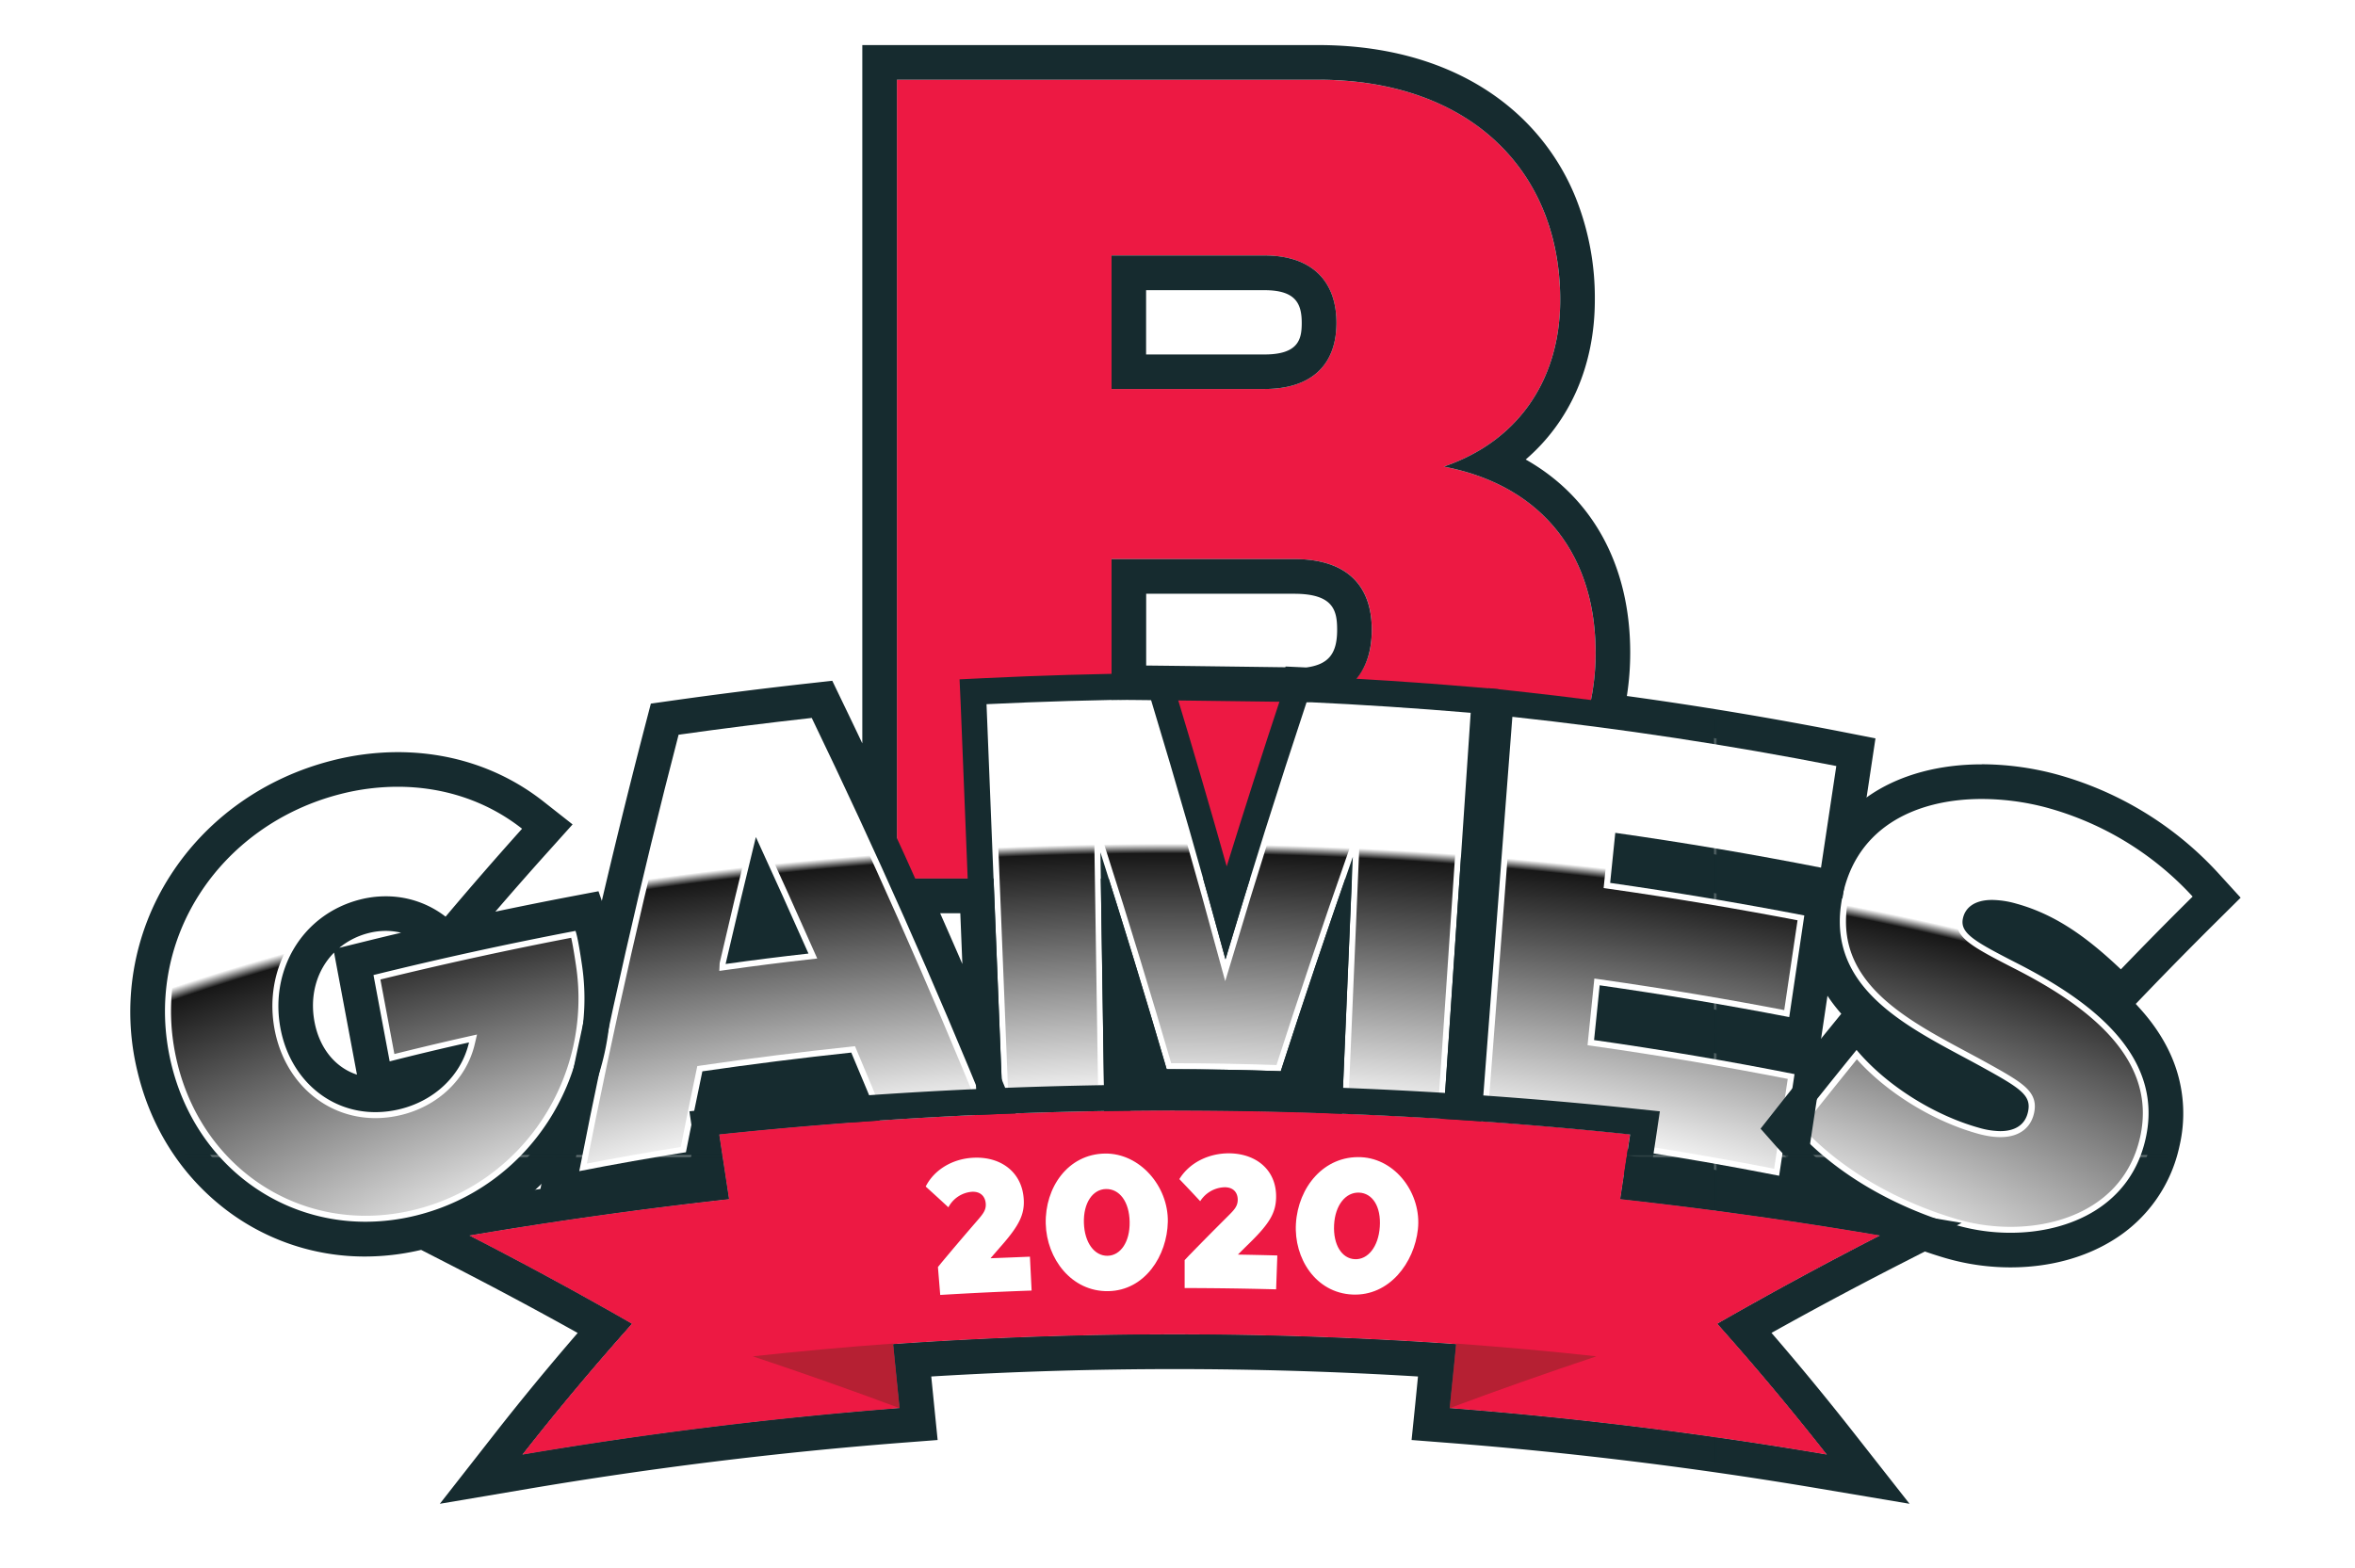 <svg id="Layer_1" data-name="Layer 1" xmlns="http://www.w3.org/2000/svg" xmlns:xlink="http://www.w3.org/1999/xlink" viewBox="0 0 1181.45 786.75"><defs><style>.cls-1,.cls-2{fill:none;}.cls-1,.cls-7{stroke:#fff;stroke-miterlimit:10;stroke-width:6px;}.cls-3{fill:#162b2f;}.cls-4{fill:#fff;}.cls-5{fill:#ed1943;}.cls-6{clip-path:url(#clip-path);}.cls-7{fill:url(#radial-gradient);}.cls-8{clip-path:url(#clip-path-2);}.cls-9{clip-path:url(#clip-path-3);}.cls-10{clip-path:url(#clip-path-4);}.cls-11{clip-path:url(#clip-path-5);}.cls-12{fill:url(#New_Pattern_Swatch_1);}.cls-13{fill:#b62033;}</style><clipPath id="clip-path" transform="translate(23.97 -52.38)"><path class="cls-1" d="M590.84,533.82q-17.77-65.57-37.47-130.56-41.25.44-82.4,2.41,4.17,104,8.35,208.05,25.38-1.37,50.79-1.89-1-65.88-2-131.78,17.29,54.23,33.23,108.85,28.62,0,57.24,1,17.41-54,36.17-107.58-2.81,65.82-5.6,131.64,25.38,1.44,50.72,3.73,7-103.83,14-207.64-41.13-3.48-82.3-5.4Q610.24,469,590.84,533.82Z"/></clipPath><radialGradient id="radial-gradient" cx="562.63" cy="760.53" r="1276.57" gradientTransform="translate(23.97 420.61) scale(1 0.38)" gradientUnits="userSpaceOnUse"><stop offset="0.32" stop-color="#fff"/><stop offset="0.58" stop-color="#171717"/><stop offset="0.59" stop-color="#fff"/></radialGradient><clipPath id="clip-path-2" transform="translate(23.97 -52.38)"><path class="cls-1" d="M268,536.68c-1.12-7.55-2.27-14.34-3.25-17.17q-51,9.74-101.35,22.16,4.07,21.66,8.12,43.32,19.83-5,39.81-9.5c-4,17.1-17.81,29.3-34.46,33.42C148.17,616,123,598.13,117,569.73c-6.2-29.46,9.95-58.33,39.61-65.94a49.6,49.6,0,0,1,42.95,8.58q18.84-22.35,38.37-44.12C212,447.85,178.53,442.82,147,450.8,86.24,466.19,47.09,524.28,62,586.24c13.52,56.43,66.83,90.28,123.48,75.94C241.43,648,276.41,593.31,268,536.68Z"/></clipPath><clipPath id="clip-path-3" transform="translate(23.97 -52.38)"><path class="cls-1" d="M316.44,421.08q-28.28,108.77-49.83,219,26.65-5.22,53.5-9.48,4-20.33,8.25-40.6,37.29-5.41,74.7-9.41,7.94,18.74,15.61,37.59,27-2.52,54-4.08-41.52-102.18-89.43-201.43Q349.78,416.4,316.44,421.08Zm23.61,115q7.38-31.9,15.19-63.7,13.39,29.15,26.38,58.47Q360.82,533.2,340.05,536.12Z"/></clipPath><clipPath id="clip-path-4" transform="translate(23.97 -52.38)"><path class="cls-1" d="M775.74,574.32c1.13-11,1.69-16.49,2.81-27.48q47.79,6.81,95.1,15.95l7.56-51q-48.54-9.37-97.4-16.34c1-10.05,1.54-15.07,2.57-25.12q51.89,7.38,103.21,17.47,3.84-25.5,7.67-51C843.39,426.21,789.33,418,734.75,412.09q-7.95,103.73-15.91,207.46c50.29,5.47,100.1,13.08,149.74,22.85q3.85-25.5,7.72-51Q826.21,581.49,775.74,574.32Z"/></clipPath><clipPath id="clip-path-5" transform="translate(23.97 -52.38)"><path class="cls-1" d="M988.5,536c-21.34-10.93-29.06-15.16-27.71-22.43,1.46-7.86,10.07-12.33,26.72-7.76,20.87,5.74,37,18.28,52.59,33q17.76-18.46,36-36.52a154.68,154.68,0,0,0-74-44.84c-42.07-10.94-95.39-2-102.42,49.32-6.08,44.41,38.2,63.08,71.12,81.25,19.08,10.55,24.47,14,22.77,22.14-1.94,9.25-11.11,12-24.68,8.18-22.23-6.2-46.33-21-61.39-39.06q-15.76,19.4-31.23,39c21.22,24,51.73,40.29,80.94,48.85,36.34,10.65,85.47.56,95.37-43.35C1062.27,580.51,1021.84,553.07,988.5,536Z"/></clipPath><pattern id="New_Pattern_Swatch_1" data-name="New Pattern Swatch 1" width="836.7" height="632.64" patternUnits="userSpaceOnUse" viewBox="0 0 836.7 632.64"><rect class="cls-2" width="836.7" height="632.64"/><rect class="cls-3" width="836.7" height="632.64"/></pattern></defs><title>bgames</title><path class="cls-4" d="M175.52,447.19c22.34,0,44.24,6.75,62.42,21.06Q218.43,490,199.57,512.37a48.79,48.79,0,0,0-30.07-10.21,51.86,51.86,0,0,0-12.88,1.63C127,511.4,110.81,540.27,117,569.73c5.09,24.18,24.1,40.74,47.36,40.74a51.75,51.75,0,0,0,12.51-1.56c16.65-4.12,30.43-16.32,34.46-33.42q-20,4.46-39.81,9.5-4.07-21.66-8.12-43.32,50.43-12.45,101.35-22.16c1,2.83,2.13,9.62,3.25,17.17,8.4,56.63-26.58,111.32-82.58,125.5a106.19,106.19,0,0,1-26,3.29c-46.24,0-86.06-31.56-97.48-79.23-14.86-62,24.29-120,85.06-135.44a116.41,116.41,0,0,1,28.51-3.61m0-40h0A156.62,156.62,0,0,0,137.19,412c-39.62,10-73.27,34-94.73,67.43A148.8,148.8,0,0,0,23.05,595.56c7.65,31.94,24.76,59.37,49.46,79.3a137.93,137.93,0,0,0,86.91,30.61A146,146,0,0,0,195.25,701a150.16,150.16,0,0,0,89.12-63.75,153.32,153.32,0,0,0,23.21-106.38c-1.87-12.62-3.23-19.24-5-24.43l-11.33-32.65-5.38,1,10.37-11.55-33.53-26.39c-24.62-19.38-54.76-29.63-87.16-29.63Z" transform="translate(23.97 -52.38)"/><path class="cls-4" d="M970.3,453.32a127.26,127.26,0,0,1,31.73,4.13,154.68,154.68,0,0,1,74,44.84q-18.19,18-36,36.52c-15.58-14.75-31.72-27.29-52.59-33a46.06,46.06,0,0,0-12-1.83c-8.87,0-13.67,3.91-14.72,9.59-1.35,7.27,6.37,11.5,27.71,22.43,33.34,17.1,73.77,44.54,64,87.81C1045,657.21,1014.71,671,984.65,671a98.75,98.75,0,0,1-27.51-3.9c-29.21-8.56-59.72-24.85-80.94-48.85q15.48-19.62,31.23-39c15.06,18,39.16,32.86,61.39,39.06A40.25,40.25,0,0,0,979.47,620c7.64,0,12.65-3.28,14-9.84,1.7-8.1-3.69-11.59-22.77-22.14-32.92-18.17-77.2-36.84-71.12-81.25,5.32-38.91,37.24-53.46,70.69-53.45m0-40h0c-25.93,0-49.45,6.49-68,18.79C878.67,447.77,864,471.71,860,501.34c-2.17,15.86-1.27,37.31,11.35,58.94-8.9,11-17.81,22.17-26.54,33.23l-20.68,26.23,22.12,25c24.27,27.45,59.66,49,99.67,60.75A137.73,137.73,0,0,0,984.65,711c54.19,0,96.14-30.79,106.88-78.45,4.34-19.22,4.78-46.69-14-75,8.81-9.05,17.74-18.08,26.66-26.93l27.24-27-25.86-28.34a194.32,194.32,0,0,0-93.5-56.59,166,166,0,0,0-41.79-5.42Z" transform="translate(23.97 -52.38)"/><path class="cls-4" d="M637.33,92.38c75.6,0,121.42,45.24,121.42,110.53,0,40.09-21.19,71-58.42,83.62,48.11,9.16,76.17,43,76.17,93.35a118.39,118.39,0,0,1-5.61,36.49q63.51,8.1,126.37,20.41-3.84,25.5-7.67,51-51.42-10.11-103.21-17.47c-1,10.05-1.54,15.07-2.57,25.12q48.95,7,97.4,16.34l-7.56,51q-47.39-9.15-95.1-15.95c-1.12,11-1.68,16.49-2.81,27.48q50.57,7.18,100.56,17.09-3.85,25.5-7.72,51-37.87-7.46-75.91-13.23-1.87,12.47-3.77,24.93,65.43,7.23,130.43,18.26-41.4,21.23-81.7,44.31,28.53,32,55,65.71-94.23-16-189.36-23.34c1.3-12.86,2-19.35,3.23-32.11Q635.91,722,565.3,722t-141.17,4.91c1.28,12.76,1.94,19.25,3.23,32.11Q332.08,766.42,238,782.38c17.6-22.49,36-44.38,55-65.71q-40.35-23.13-81.69-44.31,65-11,130.42-18.26l-4.92-32.47q40.23-4.21,80.46-6.92-7-17.12-14.19-34.13-37.46,4-74.7,9.41-4.25,20.26-8.25,40.6-26.83,4.26-53.5,9.48,21.56-110.3,49.83-219,33.38-4.69,66.83-8.42,47.37,98.16,88.44,199l7.51-.32-4.74-118.1H426V92.38H637.33M533.67,247.58h76.74c23.49,0,36.09-12,36.09-33.21s-12.6-33.79-36.09-33.79H533.67v67m0,156q9.86-.19,19.7-.3c.19.61.36,1.21.55,1.82h71.39c2.17,0,4.21-.13,6.21-.32l0-.08.45,0c21.34-2.24,32.26-15.45,32.26-36.27,0-22.91-13.17-35.51-38.94-35.51H533.67v70.64M719.18,615.11,730.25,470.8A117.23,117.23,0,0,1,709,482.35q-4.43,65.76-8.86,131.5,9.54.58,19.07,1.26m-379.13-79q20.74-2.91,41.57-5.23-13-29.34-26.38-58.47-7.82,31.8-15.19,63.7M654.27,493.2c-1.11,0-2.21.07-3.33.07q-16.73,48.15-32.38,96.66-28.39-1-56.81-1h-.43q-14-48-29.06-95.62h-4q.9,58.35,1.79,116.7,17.7-.29,35.37-.29,41.89,0,83.79,1.61,2.52-59.06,5-118.1m-63.43,40.62q6.07-20.31,12.35-40.54H579.63q5.68,20.25,11.21,40.54M637.33,52.38H386V372.11l-7.15.8c-22.6,2.51-45.47,5.39-68,8.56l-26.42,3.72L277.73,411C259,483,242.28,556.37,228,629.08q-11.75,1.86-23.41,3.85L86,653.07,193,708q18.93,9.7,37.64,19.82-12.53,15.08-24.17,30l-63.63,81.34,101.82-17.26c61.29-10.4,123.79-18.1,185.76-22.9l40.81-3.17L468.1,764.4c32.42-1.58,65-2.38,97.2-2.38s64.79.8,97.21,2.38l-3.15,31.35,40.8,3.17c62,4.8,124.47,12.5,185.76,22.9L988,839.13l-63.94-81.45q-11.91-15.18-24.13-29.91,18.67-10.1,37.64-19.82l107-54.88L926,632.93q-7.57-1.29-15.18-2.53l5-33,5.73-37.8-6.82-1.35,3.37-22.73.19-1.32,4.6.9,6.23-41.37,7.67-51,5.69-37.84L905,397.53c-29.16-5.72-58.78-10.82-88.48-15.24,0-.8,0-1.61,0-2.41,0-34-10.06-64.27-29.11-87.5a119.69,119.69,0,0,0-12.23-12.84l1.19-1.68c14.65-21.09,22.4-47,22.4-75A157.8,157.8,0,0,0,787.44,143a137.54,137.54,0,0,0-33.79-49.1C724.5,66.73,684.27,52.38,637.33,52.38Z" transform="translate(23.97 -52.38)"/><path class="cls-5" d="M776.5,379.88c0,64.72-48.11,113.4-126,113.4H426V92.38H637.33c75.6,0,121.42,45.24,121.42,110.53,0,40.09-21.19,71-58.42,83.62C748.44,295.69,776.5,329.48,776.5,379.88ZM533.67,180.58v67h76.74c23.49,0,36.09-12,36.09-33.21s-12.6-33.79-36.09-33.79ZM664.25,368.43c0-22.91-13.17-35.51-38.94-35.51H533.67v69.16l91.64,2C651.08,404.08,664.25,391.34,664.25,368.43Z" transform="translate(23.97 -52.38)"/><g class="cls-6"><rect class="cls-7" x="3" y="330.46" width="1175.45" height="305.44"/></g><path class="cls-1" d="M590.84,533.82q-17.77-65.57-37.47-130.56-41.25.44-82.4,2.41,4.17,104,8.35,208.05,25.38-1.37,50.79-1.89-1-65.88-2-131.78,17.29,54.23,33.23,108.85,28.62,0,57.24,1,17.41-54,36.17-107.58-2.81,65.82-5.6,131.64,25.38,1.44,50.72,3.73,7-103.83,14-207.64-41.13-3.48-82.3-5.4Q610.24,469,590.84,533.82Z" transform="translate(23.97 -52.38)"/><path class="cls-3" d="M175.52,447.19c22.34,0,44.24,6.75,62.42,21.06Q218.43,490,199.57,512.37a48.79,48.79,0,0,0-30.07-10.21,51.86,51.86,0,0,0-12.88,1.63C127,511.4,110.81,540.27,117,569.73c5.09,24.18,24.1,40.74,47.36,40.74a51.75,51.75,0,0,0,12.51-1.56c16.65-4.12,30.43-16.32,34.46-33.42q-20,4.46-39.81,9.5-4.07-21.66-8.12-43.32,50.43-12.45,101.35-22.16c1,2.83,2.13,9.62,3.25,17.17,8.4,56.63-26.58,111.32-82.58,125.5a106.19,106.19,0,0,1-26,3.29c-46.24,0-86.06-31.56-97.48-79.23-14.86-62,24.29-120,85.06-135.44a116.41,116.41,0,0,1,28.51-3.61m0-17.37v0A133.58,133.58,0,0,0,142.74,434c-34,8.62-62.88,29.12-81.24,57.71a126.43,126.43,0,0,0-16.45,98.62c6.48,27,20.89,50.19,41.67,67a114.57,114.57,0,0,0,72.71,25.59A123.29,123.29,0,0,0,189.69,679a127.59,127.59,0,0,0,75.73-54.17,130.75,130.75,0,0,0,19.78-90.7c-1.87-12.63-3-17.26-4-20.33l-4.92-14.18-14.75,2.81q-18.47,3.53-37,7.44c8.69-10.11,17.52-20.16,26.37-30l12.38-13.79L248.69,454.6c-20.6-16.21-45.9-24.78-73.17-24.78ZM146.25,528a37.6,37.6,0,0,1,14.69-7.39,34.64,34.64,0,0,1,8.56-1.09,32.48,32.48,0,0,1,7.74.92q-9,2.13-18,4.35l-13,3.21Zm8.86,63.65c-10.51-3.42-18.4-12.68-21.1-25.51-2.93-13.93.94-27,9.62-35.74l2.71,14.46,8.12,43.32.65,3.47Z" transform="translate(23.97 -52.38)"/><path class="cls-3" d="M970.3,453.32a127.26,127.26,0,0,1,31.73,4.13,154.68,154.68,0,0,1,74,44.84q-18.19,18-36,36.52c-15.58-14.75-31.72-27.29-52.59-33a46.06,46.06,0,0,0-12-1.83c-8.87,0-13.67,3.91-14.72,9.59-1.35,7.27,6.37,11.5,27.71,22.43,33.34,17.1,73.77,44.54,64,87.81C1045,657.21,1014.71,671,984.65,671a98.75,98.75,0,0,1-27.51-3.9c-29.21-8.56-59.72-24.85-80.94-48.85q15.48-19.62,31.23-39c15.06,18,39.16,32.86,61.39,39.06A40.25,40.25,0,0,0,979.47,620c7.64,0,12.65-3.28,14-9.84,1.7-8.1-3.69-11.59-22.77-22.14-32.92-18.17-77.2-36.84-71.12-81.25,5.32-38.91,37.24-53.46,70.69-53.45m0-17.38h0c-21.46,0-40.65,5.2-55.49,15-18.06,12-29.26,30.45-32.41,53.44-2.92,21.28,2.94,40.34,17.39,56.72l-5.84,7.2c-10.52,12.94-21.08,26.13-31.39,39.19l-9,11.4,9.61,10.87c21.47,24.29,53.11,43.47,89.07,54a116.84,116.84,0,0,0,32.39,4.61c19.31,0,37.14-4.75,51.56-13.72a73.19,73.19,0,0,0,33.25-47.09,71.9,71.9,0,0,0-1.65-38.82c-3.5-10.65-9.65-20.87-18.27-30.38-.67-.74-1.35-1.48-2-2.21l5.13-5.34c11.69-12.16,23.69-24.35,35.67-36.23l11.82-11.73-11.22-12.31a171.51,171.51,0,0,0-82.49-49.94,146,146,0,0,0-36.1-4.7Z" transform="translate(23.97 -52.38)"/><path class="cls-3" d="M637.33,92.38c75.6,0,121.42,45.24,121.42,110.53,0,40.09-21.19,71-58.42,83.62,48.11,9.16,76.17,43,76.17,93.35a118.39,118.39,0,0,1-5.61,36.49q63.51,8.1,126.37,20.41-3.84,25.5-7.67,51-51.42-10.11-103.21-17.47c-1,10.05-1.54,15.07-2.57,25.12q48.95,7,97.4,16.34l-7.56,51q-47.39-9.15-95.1-15.95c-1.12,11-1.68,16.49-2.81,27.48q50.57,7.18,100.56,17.09-3.85,25.5-7.72,51-37.87-7.46-75.91-13.23-1.87,12.47-3.77,24.93,65.43,7.23,130.43,18.26-41.4,21.23-81.7,44.31,28.53,32,55,65.71-94.23-16-189.36-23.34c1.3-12.86,2-19.35,3.23-32.11Q635.91,722,565.3,722t-141.17,4.91c1.28,12.76,1.94,19.25,3.23,32.11Q332.08,766.42,238,782.38c17.6-22.49,36-44.38,55-65.71q-40.35-23.13-81.69-44.31,65-11,130.42-18.26l-4.92-32.47q40.23-4.21,80.46-6.92-7-17.12-14.19-34.13-37.46,4-74.7,9.41-4.25,20.26-8.25,40.6-26.83,4.26-53.5,9.48,21.56-110.3,49.83-219,33.38-4.69,66.83-8.42,47.37,98.16,88.44,199l7.51-.32-4.74-118.1H426V92.38H637.33M533.67,247.58h76.74c23.49,0,36.09-12,36.09-33.21s-12.6-33.79-36.09-33.79H533.67v67m0,156h1.49c13.4,0,94.69,1.13,96.35,1.13h0l.45,0c21.34-2.24,32.26-15.45,32.26-36.27,0-22.91-13.17-35.51-38.94-35.51H533.67v70.64M719.18,615.11,730.25,470.8A117.23,117.23,0,0,1,709,482.35q-4.43,65.76-8.86,131.5,9.54.58,19.07,1.26m-379.13-79q20.74-2.91,41.57-5.23-13-29.34-26.38-58.47-7.82,31.8-15.19,63.7M654.27,493.2c-1.11,0-2.21.07-3.33.07q-16.73,48.15-32.38,96.66-28.41-1-56.83-1h-.41q-14-48-29.06-95.62h-4q.9,58.35,1.79,116.7,17.7-.29,35.38-.29,41.89,0,83.78,1.61,2.52-59.06,5-118.1m-63.43,40.62q6.07-20.31,12.35-40.54H579.63q5.68,20.25,11.21,40.54M637.33,75H408.63V425.42q-4.83-10.19-9.72-20.31L393.57,394l-12.22,1.36c-22.38,2.49-45,5.34-67.33,8.48l-11.47,1.62-2.92,11.21c-18.89,72.66-35.74,146.69-50.07,220L247.16,649q-19.47,3-38.78,6.25L156.89,664l46.47,23.83c21,10.8,42,22,62.48,33.45-14.62,16.91-28.53,33.81-41.52,50.41L196.69,807l44.22-7.49c62-10.51,125.14-18.3,187.79-23.15L446.42,775l-1.78-17.68-1.42-14.2c40.6-2.46,81.59-3.71,122.08-3.71s81.49,1.25,122.1,3.71L686,757.3,684.19,775l17.72,1.38c62.65,4.85,125.83,12.64,187.79,23.15L934,807l-27.77-35.37c-13.56-17.27-27.46-34.16-41.48-50.39,20.47-11.43,41.41-22.64,62.46-33.44L973.72,664l-51.48-8.75q-18.48-3.15-37.13-6l.64-4.25,5-33.09,2.72-17.9L896,577.59l-6.76-1.33,1.62-10.92,5.31-35.79,2.25-15.24,1-6.89,4.65.91,2.7-18,7.67-51,2.47-16.43-16.3-3.2c-35.69-7-72.07-13.06-108.42-18.06a140.08,140.08,0,0,0,1.68-21.79c0-43.82-19-78-52.43-96.88,22.19-19.1,34.68-47.13,34.68-80.09a135.25,135.25,0,0,0-9.63-51.37,115.08,115.08,0,0,0-28.26-41.09C713.34,87.26,678.45,75,637.33,75ZM551,198h59.37c15.53,0,18.71,6.56,18.71,16.42,0,8-1.44,15.84-18.71,15.84H551V198Zm0,152.34h74.27c19.92,0,21.57,8.58,21.57,18.14,0,12-4.37,17.36-15.49,18.85l-10.33-.48-.19.37-4-.05c-18-.24-47.1-.62-65.79-.82v-36ZM447.68,510.65h10.11l.92,22.69.11,2.78q-5.52-12.75-11.14-25.47Z" transform="translate(23.97 -52.38)"/><g class="cls-8"><rect class="cls-7" x="3" y="330.46" width="1175.45" height="305.44"/></g><path class="cls-1" d="M268,536.68c-1.12-7.55-2.27-14.34-3.25-17.17q-51,9.74-101.35,22.16,4.07,21.66,8.12,43.32,19.83-5,39.81-9.5c-4,17.1-17.81,29.3-34.46,33.42C148.17,616,123,598.13,117,569.73c-6.2-29.46,9.95-58.33,39.61-65.94a49.6,49.6,0,0,1,42.95,8.58q18.84-22.35,38.37-44.12C212,447.85,178.53,442.82,147,450.8,86.24,466.19,47.09,524.28,62,586.24c13.52,56.43,66.83,90.28,123.48,75.94C241.43,648,276.41,593.31,268,536.68Z" transform="translate(23.97 -52.38)"/><g class="cls-9"><rect class="cls-7" x="3" y="330.46" width="1175.45" height="305.44"/></g><path class="cls-1" d="M316.44,421.08q-28.28,108.77-49.83,219,26.65-5.22,53.5-9.48,4-20.33,8.25-40.6,37.29-5.41,74.7-9.41,7.94,18.74,15.61,37.59,27-2.52,54-4.08-41.52-102.18-89.43-201.43Q349.78,416.4,316.44,421.08Zm23.61,115q7.38-31.9,15.19-63.7,13.39,29.15,26.38,58.47Q360.82,533.2,340.05,536.12Z" transform="translate(23.97 -52.38)"/><g class="cls-10"><rect class="cls-7" x="3" y="330.46" width="1175.45" height="305.44"/></g><path class="cls-1" d="M775.74,574.32c1.13-11,1.69-16.49,2.81-27.48q47.79,6.81,95.1,15.95l7.56-51q-48.54-9.37-97.4-16.34c1-10.05,1.54-15.07,2.57-25.12q51.89,7.38,103.21,17.47,3.84-25.5,7.67-51C843.39,426.21,789.33,418,734.75,412.09q-7.95,103.73-15.91,207.46c50.29,5.47,100.1,13.08,149.74,22.85q3.85-25.5,7.72-51Q826.21,581.49,775.74,574.32Z" transform="translate(23.97 -52.38)"/><g class="cls-11"><rect class="cls-7" x="3" y="330.46" width="1175.45" height="305.44"/></g><path class="cls-1" d="M988.5,536c-21.34-10.93-29.06-15.16-27.71-22.43,1.46-7.86,10.07-12.33,26.72-7.76,20.87,5.74,37,18.28,52.59,33q17.76-18.46,36-36.52a154.68,154.68,0,0,0-74-44.84c-42.07-10.94-95.39-2-102.42,49.32-6.08,44.41,38.2,63.08,71.12,81.25,19.08,10.55,24.47,14,22.77,22.14-1.94,9.25-11.11,12-24.68,8.18-22.23-6.2-46.33-21-61.39-39.06q-15.76,19.4-31.23,39c21.22,24,51.73,40.29,80.94,48.85,36.34,10.65,85.47.56,95.37-43.35C1062.27,580.51,1021.84,553.07,988.5,536Z" transform="translate(23.97 -52.38)"/><path class="cls-12" d="M553.37,403.26q19.7,65,37.47,130.56,19.39-64.88,40.7-129.14,41.22,1.92,82.3,5.4-7,103.82-14,207.64-25.33-2.28-50.72-3.73,2.8-65.82,5.6-131.64Q636,535.93,618.56,589.93q-28.39-1-56.82-1h-.42q-15.95-54.64-33.23-108.85,1,65.9,2,131.78-25.41.52-50.79,1.89-4.19-104-8.35-208,41.2-2,82.4-2.41M563,390.14l-9.77.1c-27.52.28-55.41,1.09-82.9,2.42l-12.91.62L458,406.2l8.35,208,.53,13.19,13.18-.7c16.7-.9,33.65-1.53,50.37-1.87l13-.27-.2-13-.62-40.46q3.18,10.7,6.29,21.38l2.74,9.38h10.19c18.7,0,37.66.35,56.34,1l9.85.36,3-9.38q3.4-10.56,6.88-21.17l-1.73,40.68-.54,12.83,12.82.73c16.7,1,33.62,2.19,50.29,3.69l13.27,1.2.9-13.3,9.31-138.2L726.84,411l.86-12.78-12.76-1.08c-27.44-2.33-55.29-4.15-82.79-5.43l-9.87-.46-3.11,9.37c-9.48,28.61-18.76,57.57-27.73,86.52-8.25-29.3-16.82-58.63-25.6-87.61L563,390.14Z" transform="translate(23.97 -52.38)"/><path class="cls-12" d="M175.52,447.19c22.34,0,44.24,6.75,62.42,21.06Q218.43,490,199.57,512.37a48.79,48.79,0,0,0-30.07-10.21,51.86,51.86,0,0,0-12.88,1.63C127,511.4,110.81,540.27,117,569.73c5.09,24.18,24.1,40.74,47.36,40.74a51.75,51.75,0,0,0,12.51-1.56c16.65-4.12,30.43-16.32,34.46-33.42q-20,4.46-39.81,9.5-4.07-21.66-8.12-43.32,50.43-12.45,101.35-22.16c1,2.83,2.13,9.62,3.25,17.17,8.4,56.63-26.58,111.32-82.58,125.5a106.21,106.21,0,0,1-26,3.29c-46.23,0-86-31.56-97.47-79.23-14.86-62,24.29-120,85.06-135.44a116.41,116.41,0,0,1,28.51-3.61m0-13h0a129.28,129.28,0,0,0-31.71,4c-33,8.35-60.9,28.18-78.65,55.85a122,122,0,0,0-15.88,95.25c6.25,26.1,20.14,48.44,40.17,64.6a110.25,110.25,0,0,0,70,24.63,119.1,119.1,0,0,0,29.21-3.7,123.23,123.23,0,0,0,73.15-52.33,126.39,126.39,0,0,0,19.12-87.7c-1.56-10.52-2.67-16.18-3.83-19.53l-3.69-10.64-11.06,2.11c-16.45,3.14-33,6.51-49.45,10.1,11.37-13.41,23-26.8,34.77-39.86l9.28-10.34L246,458c-19.82-15.6-44.19-23.85-70.48-23.85Zm-15,163.07c-15.14-1.68-27.28-13.39-30.81-30.18-4.88-23.22,8.06-45,30.1-50.64a39,39,0,0,1,9.64-1.22,35.67,35.67,0,0,1,21,6.64q-15.15,3.48-30.17,7.19l-11.95,3,2.27,12.1,8.11,43.32,1.85,9.84Z" transform="translate(23.97 -52.38)"/><path class="cls-12" d="M383.27,412.66Q431.2,512,472.7,614.09q-27,1.56-54,4.08-7.67-18.84-15.61-37.59-37.46,4-74.7,9.41-4.25,20.26-8.25,40.6-26.83,4.26-53.5,9.48,21.56-110.3,49.83-219,33.38-4.69,66.83-8.42M340.05,536.12q20.74-2.91,41.57-5.23-13-29.34-26.38-58.47-7.82,31.8-15.19,63.7M391,398.69l-9.17,1c-22.34,2.49-44.95,5.34-67.2,8.47L306,409.39l-2.18,8.41c-18.87,72.58-35.7,146.52-50,219.77l-3.71,19,19-3.71c17.55-3.42,35.4-6.59,53.06-9.39l9-1.43,1.76-8.93c2.05-10.45,4.18-21,6.35-31.5,18.45-2.59,37.07-4.94,55.58-7,4,9.48,7.92,19,11.78,28.5l3.65,8.95,9.63-.9c17.74-1.65,35.76-3,53.56-4L491.62,626l-6.85-16.86c-27.63-68-57.83-136-89.77-202.18l-4-8.31Zm-34,122q1-4.23,2-8.47l3.49,7.78-5.49.69Z" transform="translate(23.97 -52.38)"/><path class="cls-12" d="M734.75,412.09c54.58,5.91,108.64,14.12,162.51,24.69q-3.84,25.5-7.67,51-51.42-10.11-103.21-17.47c-1,10.05-1.54,15.07-2.57,25.12q48.95,7,97.4,16.34l-7.56,51q-47.39-9.15-95.1-15.95c-1.12,11-1.68,16.49-2.81,27.48q50.57,7.18,100.56,17.09-3.85,25.5-7.72,51c-49.64-9.77-99.45-17.38-149.74-22.85q7.95-103.72,15.91-207.46m-12-14.39-1,13.4L716.25,483l-10.4,135.55-1,12.58,12.55,1.37c49.62,5.4,99.63,13,148.63,22.68l13.36,2.63,2-13.46,5.75-38,2-13,1.87-12.31-12.22-2.42c-29.35-5.81-59.18-11-88.86-15.41l.16-1.52c27.06,4,54.26,8.71,81,13.88l13.36,2.58,2-13.46,5.71-38.52,1.85-12.5,1.69-11.4,4.66.91,2-13.47,7.68-51L912,426.39,899.77,424c-53.94-10.58-109-18.94-163.62-24.85l-13.36-1.44Z" transform="translate(23.97 -52.38)"/><path class="cls-12" d="M970.3,453.32a127.26,127.26,0,0,1,31.73,4.13,154.68,154.68,0,0,1,74,44.84q-18.19,18-36,36.52c-15.58-14.75-31.72-27.29-52.59-33a46.06,46.06,0,0,0-12-1.83c-8.87,0-13.67,3.91-14.72,9.59-1.35,7.27,6.37,11.5,27.71,22.43,33.34,17.1,73.77,44.54,64,87.81C1045,657.21,1014.71,671,984.65,671a98.75,98.75,0,0,1-27.51-3.9c-29.21-8.56-59.72-24.85-80.94-48.85q15.48-19.62,31.23-39c15.06,18,39.16,32.86,61.39,39.06A40.25,40.25,0,0,0,979.47,620c7.64,0,12.65-3.28,14-9.84,1.7-8.1-3.69-11.59-22.77-22.14-32.92-18.17-77.2-36.84-71.12-81.25,5.32-38.91,37.24-53.46,70.69-53.45m0-13v0c-20.61,0-39,4.94-53.09,14.3-17,11.26-27.54,28.69-30.51,50.41-2.89,21.13,3.44,39.94,18.84,56l-8.22,10.11C886.81,584,876.26,597.16,866,610.21l-6.73,8.55,7.2,8.15c20.94,23.69,51.85,42.41,87,52.72a112.29,112.29,0,0,0,31.17,4.43c18.5,0,35.54-4.51,49.26-13.06a68.88,68.88,0,0,0,31.31-44.35c5.33-23.64-1-45.62-18.9-65.34-1.55-1.71-3.19-3.4-4.9-5.07l8.07-8.4c11.71-12.19,23.74-24.4,35.74-36.31l8.87-8.79-8.42-9.23a167.06,167.06,0,0,0-80.37-48.67,141.14,141.14,0,0,0-35-4.55Zm54.77,102.39a243.77,243.77,0,0,0-30.63-18.3c-3.93-2-8.56-4.39-12.55-6.58.7.16,1.43.34,2.17.55,16.26,4.46,29.38,14,41,24.33Zm-47.83,64.14a33,33,0,0,1-4.92-1c-19.74-5.51-40.52-18.47-53.56-33.3,11.38,8.51,24.32,15.44,36.09,21.75,3.34,1.79,6.5,3.48,9.58,5.18,3.71,2.05,9,5,12.81,7.4Z" transform="translate(23.97 -52.38)"/><path class="cls-5" d="M776.94,733a2036.78,2036.78,0,0,0-423.27,0q-8.43-55.71-16.88-111.41a2191.33,2191.33,0,0,1,457,0Q785.38,677.34,776.94,733Z" transform="translate(23.97 -52.38)"/><path class="cls-5" d="M427.36,759Q332.08,766.42,238,782.38c17.6-22.49,36-44.38,55-65.71q-40.35-23.13-81.69-44.31,101.9-17.31,204.81-25.25Q421.73,703.08,427.36,759Z" transform="translate(23.97 -52.38)"/><path class="cls-13" d="M427.36,759c-1.3-13-2-19.44-3.26-32.4-23.51,1.68-47,3.87-70.43,6.4Q390.78,745.37,427.36,759Z" transform="translate(23.97 -52.38)"/><path class="cls-5" d="M703.25,759q95.28,7.38,189.36,23.34-26.46-33.69-55-65.71,40.35-23.13,81.7-44.31-101.91-17.31-204.82-25.25Q708.89,703.08,703.25,759Z" transform="translate(23.97 -52.38)"/><path class="cls-13" d="M703.25,759c1.31-13,2-19.44,3.26-32.4,23.51,1.73,47,3.81,70.43,6.4Q739.83,745.37,703.25,759Z" transform="translate(23.97 -52.38)"/><path class="cls-4" d="M492.72,683l.85,17q-22.93.81-45.85,2.2l-1.15-14,1.84-2.27c7.1-8.49,10.71-12.73,18-21.16,2.71-3.17,4.36-5.1,4.15-8.33-.23-3.51-2.47-6.25-7-6a14.65,14.65,0,0,0-11.74,7.78c-4.53-4.18-6.81-6.27-11.39-10.42,4.41-8.7,13.8-14,24-14.45,13.63-.66,24.49,7.18,25.2,21.05.38,7.33-2.23,12.8-10.92,22.77-2.32,2.64-3.47,4-5.77,6.62C480.9,683.49,484.84,683.33,492.72,683Z" transform="translate(23.97 -52.38)"/><path class="cls-4" d="M500.66,666.52c-.48-18.3,11.18-35,29.71-35.27,17.54-.25,31.87,16.49,31.53,34.24C561.58,682.41,550.45,700,532,700.3S501.11,684,500.66,666.52Zm42.09-.91c-.16-10.36-5.18-16.67-11.86-16.56s-11.4,7-11.09,17,5.33,16.61,11.86,16.5S542.9,675.59,542.75,665.61Z" transform="translate(23.97 -52.38)"/><path class="cls-4" d="M616.84,682.39c-.24,6.8-.37,10.2-.61,17q-22.93-.61-45.89-.65l0-14,2-2.14c7.8-8,11.76-12,19.78-20,3-3,4.78-4.82,4.85-8,.07-3.52-1.93-6.39-6.46-6.44a15,15,0,0,0-12.36,7c-4.15-4.45-6.24-6.67-10.46-11.09,5.15-8.41,15-13.06,25.2-12.93,13.64.19,23.8,8.68,23.32,22.56-.25,7.33-3.32,12.62-12.84,22-2.54,2.49-3.8,3.74-6.32,6.25C605,682.1,609,682.18,616.84,682.39Z" transform="translate(23.97 -52.38)"/><path class="cls-4" d="M626.17,666.4c1.12-18.36,14.12-34.18,32.66-33.33,17.49.8,30.43,18.49,28.54,36.1C685.56,686.09,673,702.84,654.53,702S625.1,683.79,626.17,666.4Zm42.07,1.7c.73-10.35-3.74-17-10.42-17.25s-12,6.25-12.51,16.22,3.89,16.89,10.42,17.19S667.54,678.06,668.24,668.1Z" transform="translate(23.97 -52.38)"/><path class="cls-12" d="M565.3,609.68a2196.42,2196.42,0,0,1,228.52,12L788.9,654.1q65.43,7.23,130.43,18.26-41.4,21.23-81.7,44.31,28.53,32,55,65.71-94.23-16-189.36-23.34c1.3-12.86,2-19.35,3.23-32.11Q635.91,722,565.3,722t-141.17,4.91c1.28,12.76,1.94,19.25,3.23,32.11Q332.08,766.42,238,782.38c17.6-22.49,36-44.38,55-65.71q-40.35-23.13-81.69-44.31,65-11,130.42-18.26l-4.92-32.47a2193.48,2193.48,0,0,1,228.51-12m0-13a2219.17,2219.17,0,0,0-229.86,12l-13.57,1.42,2,13.49,2.9,19.1c-39.37,4.59-78.9,10.24-117.71,16.84l-38.61,6.56L205.34,684c22.7,11.65,45.27,23.77,67.27,36.14-15.85,18.2-30.9,36.4-44.87,54.26L207,800.85l33.16-5.63c62.1-10.52,125.41-18.33,188.19-23.19l13.29-1-1.34-13.27L438.44,739c42.17-2.65,84.78-4,126.86-4s84.7,1.34,126.87,4l-1.88,18.69L689,771l13.29,1c62.77,4.86,126.09,12.67,188.18,23.19l33.25,5.64-20.83-26.53c-14.64-18.65-29.68-36.84-44.84-54.25,22-12.36,44.56-24.48,67.26-36.13l34.85-17.87-38.61-6.56c-38.81-6.6-78.34-12.25-117.7-16.84l.43-2.86,2.46-16.24,2-13.49-13.57-1.42a2219.21,2219.21,0,0,0-229.87-12Z" transform="translate(23.97 -52.38)"/></svg>